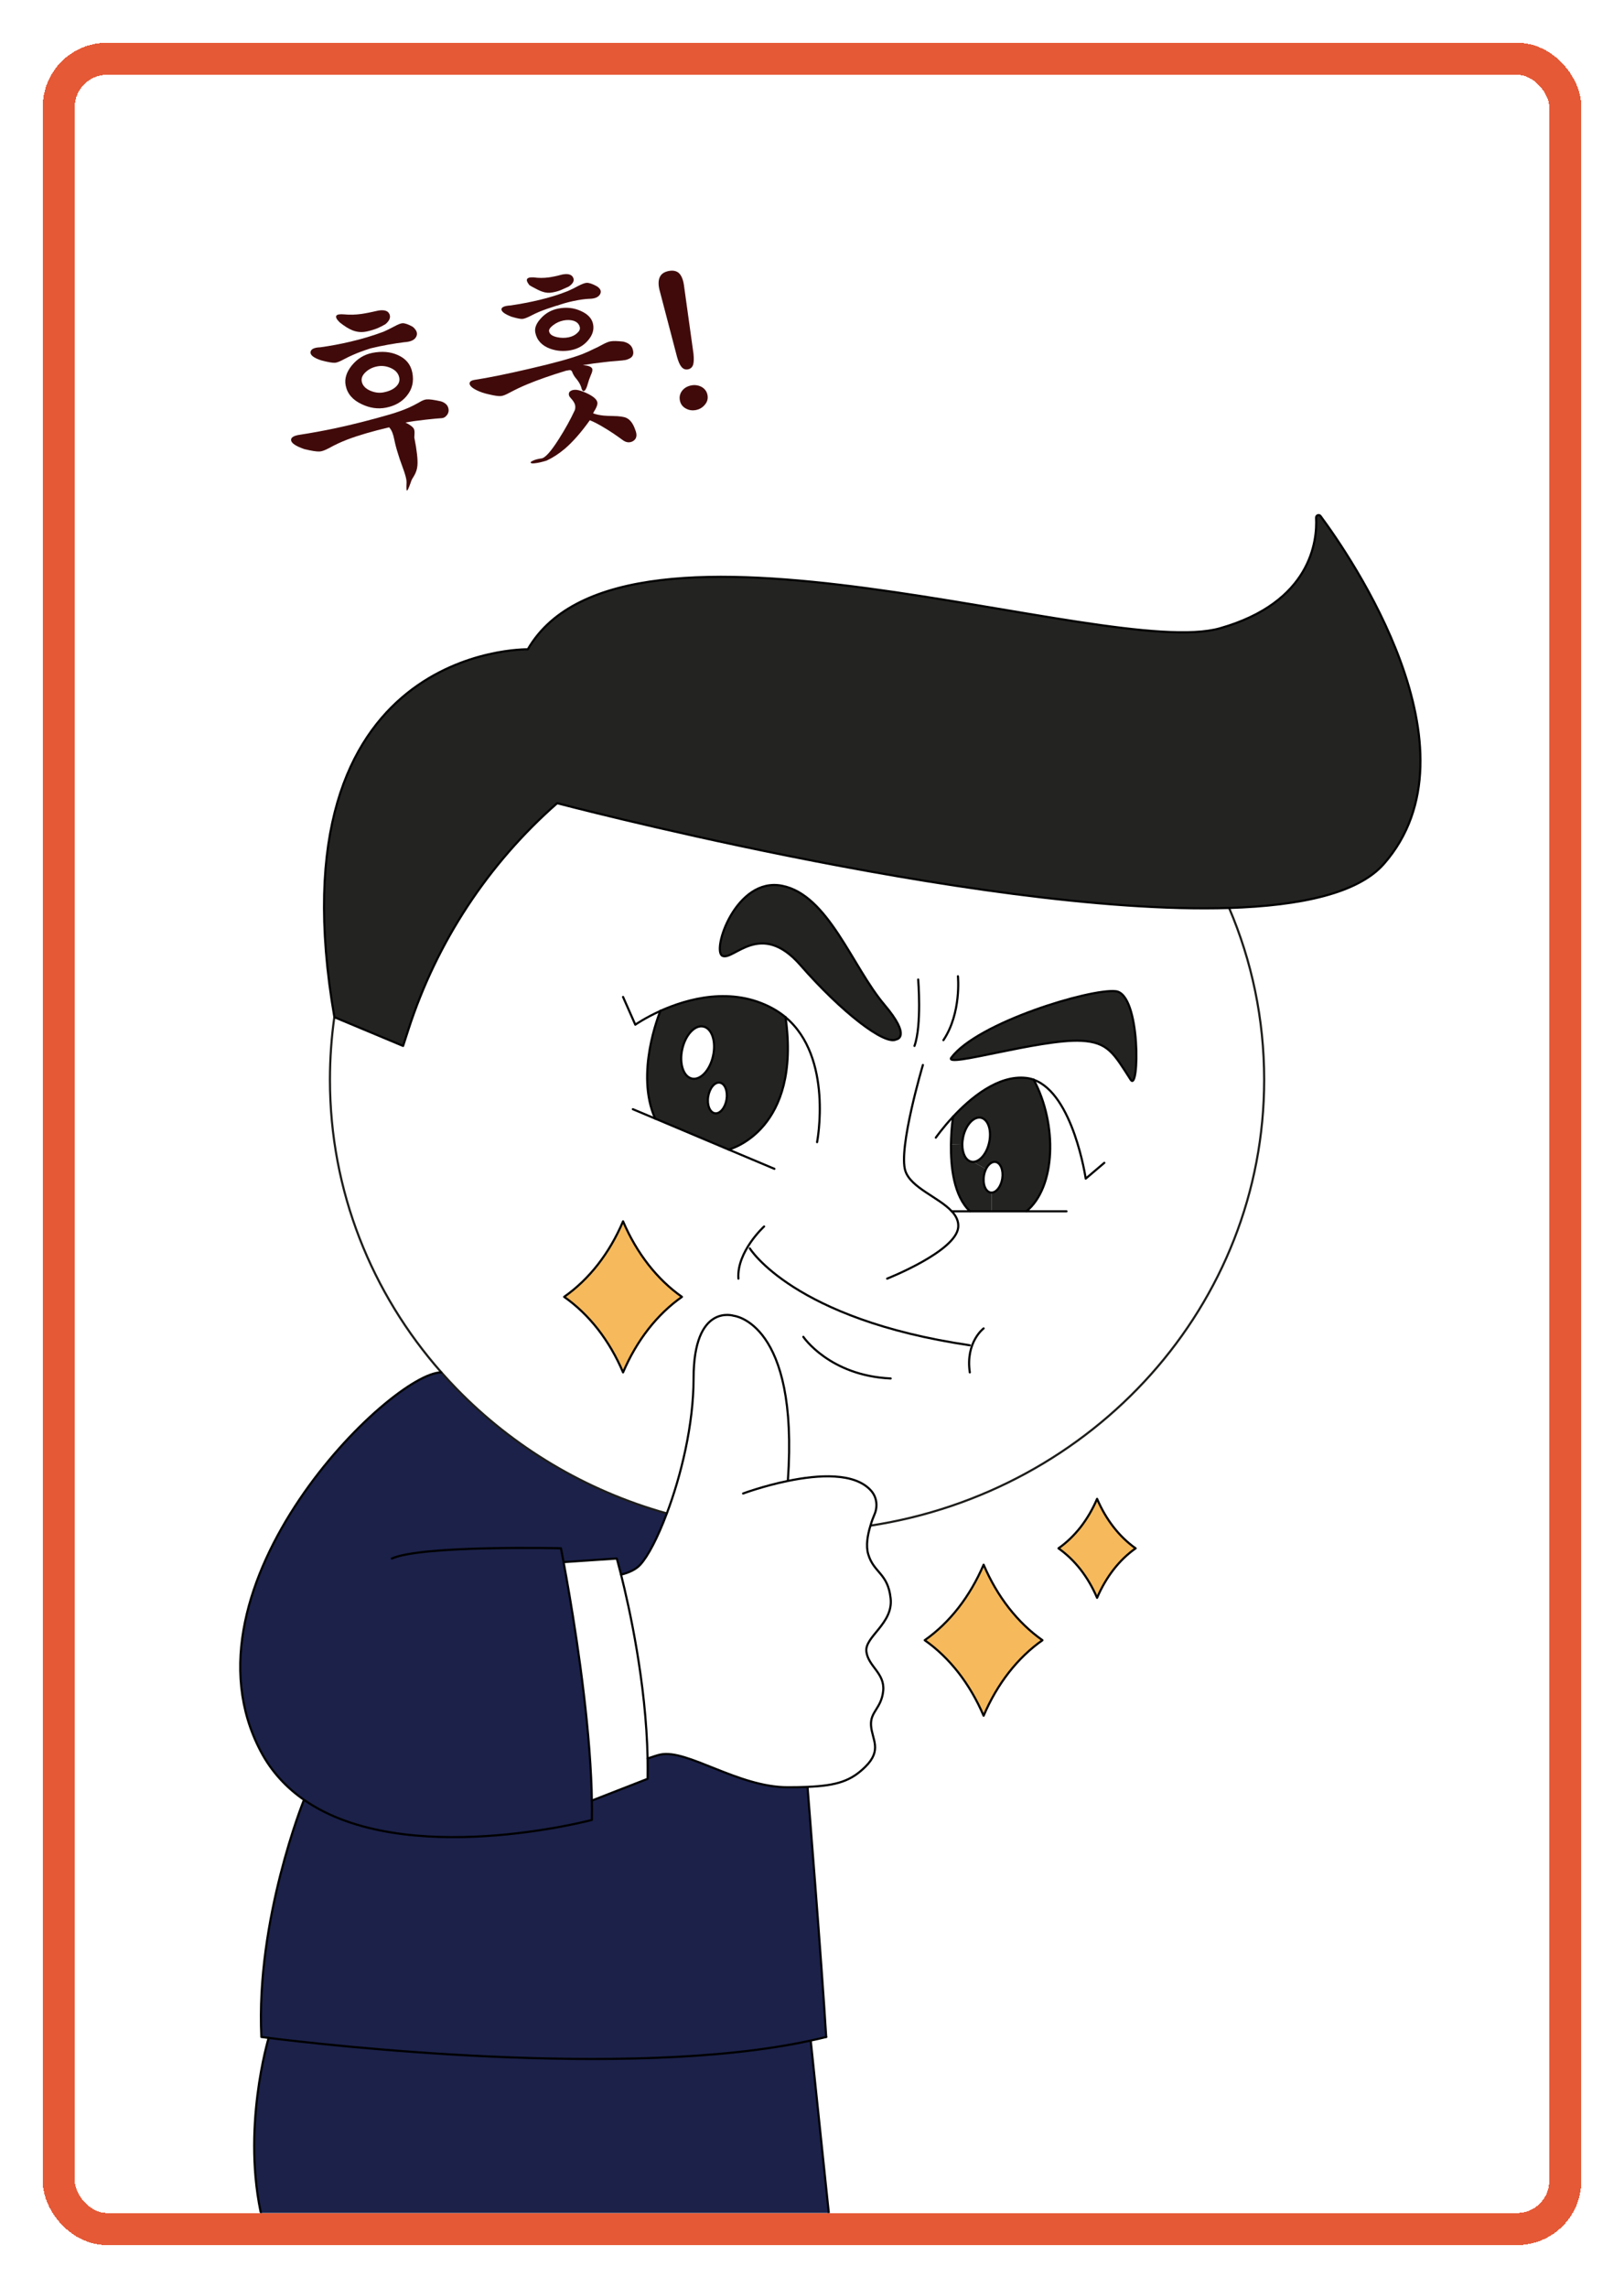 <svg width="304" height="428" viewBox="0 0 304 428" fill="none" xmlns="http://www.w3.org/2000/svg">
<g filter="url(#filter0_d_523_3277)">
<rect x="11" y="11" width="276" height="400" rx="6" fill="white" shape-rendering="crispEdges"/>
<rect x="8" y="8" width="282" height="406" rx="9" stroke="#E55936" stroke-width="6" shape-rendering="crispEdges"/>
<g clip-path="url(#clip0_523_3277)">
<path d="M120.557 51.639C120.194 50.399 120.19 49.439 120.547 48.759C120.836 48.21 121.374 47.857 122.162 47.7C122.95 47.543 123.583 47.663 124.06 48.061C124.604 48.561 124.945 49.454 125.083 50.739L126.817 63.185C126.901 64.082 126.883 64.753 126.76 65.199C126.602 65.699 126.275 65.999 125.78 66.097C125.307 66.191 124.902 66.037 124.565 65.636C124.259 65.275 123.985 64.662 123.743 63.796L120.557 51.639ZM129.435 70.887C129.569 71.563 129.408 72.169 128.953 72.705C128.52 73.236 127.966 73.569 127.29 73.703C126.592 73.842 125.953 73.747 125.373 73.417C124.77 73.092 124.401 72.591 124.267 71.915C124.133 71.239 124.28 70.624 124.708 70.07C125.123 69.566 125.679 69.245 126.377 69.106C127.053 68.971 127.69 69.056 128.288 69.358C128.918 69.701 129.3 70.211 129.435 70.887Z" fill="#410A0A"/>
<path d="M100.418 51.709C99.765 51.839 99.11 51.782 98.453 51.537C98.052 51.406 97.418 51.099 96.549 50.616L96.111 50.352C95.711 49.869 95.556 49.501 95.646 49.249C95.754 48.97 96.176 48.851 96.909 48.892C97.801 49.02 98.726 49.023 99.685 48.903C100.437 48.8 101.279 48.621 102.212 48.365C103.315 48.145 104.008 48.336 104.291 48.935C104.565 49.49 104.29 50.048 103.465 50.611L103.046 50.799C102.618 51.002 102.285 51.15 102.046 51.244C101.636 51.419 101.161 51.561 100.621 51.668L100.418 51.709ZM101.158 54.197C99.924 54.583 98.852 54.96 97.942 55.329C97.401 55.553 96.813 55.834 96.178 56.172C95.538 56.486 95.068 56.65 94.766 56.663C94.419 56.685 93.749 56.549 92.754 56.255C91.512 55.776 90.882 55.316 90.865 54.874C90.874 54.45 91.457 54.206 92.615 54.139C94.501 53.858 96.282 53.515 97.958 53.112C99.881 52.659 101.656 52.107 103.282 51.455C103.624 51.294 103.978 51.13 104.343 50.963C104.577 50.846 104.863 50.696 105.201 50.511C105.944 50.129 106.478 49.929 106.802 49.912C107.266 49.89 107.905 50.102 108.72 50.55C109.417 50.996 109.621 51.495 109.332 52.044C109.021 52.598 108.352 52.883 107.325 52.9C106.465 52.931 105.418 53.08 104.184 53.349C103.153 53.578 102.212 53.847 101.36 54.157L101.158 54.197ZM101.475 54.731C100.169 54.991 99.076 55.619 98.197 56.613C97.372 57.527 97.04 58.39 97.201 59.201C97.487 60.644 98.413 61.654 99.98 62.233C101.24 62.685 102.545 62.777 103.896 62.508C105.225 62.244 106.295 61.621 107.107 60.639C107.923 59.681 108.228 58.683 108.022 57.646C107.812 56.587 107.052 55.766 105.742 55.183C104.428 54.577 103.006 54.427 101.475 54.731ZM102.478 56.957C103.154 56.822 103.777 56.839 104.349 57.006C105.024 57.223 105.422 57.636 105.543 58.245C105.614 58.605 105.441 58.968 105.021 59.332C104.607 59.719 104.073 59.978 103.42 60.108C102.722 60.246 102.006 60.237 101.272 60.078C100.39 59.879 99.9 59.531 99.801 59.035C99.689 58.706 99.937 58.305 100.546 57.833C101.136 57.388 101.78 57.096 102.478 56.957ZM102.973 66.346C100.104 67.221 97.697 68.063 95.751 68.872C94.647 69.326 93.534 69.852 92.412 70.45C91.673 70.855 91.131 71.068 90.784 71.09C90.397 71.144 89.663 71.044 88.583 70.79C87.628 70.581 86.838 70.317 86.213 69.996C85.669 69.73 85.286 69.454 85.066 69.17C84.873 68.904 84.848 68.663 84.993 68.447C85.141 68.253 85.432 68.125 85.864 68.062C88.409 67.674 91.784 66.99 95.99 66.013C100.625 64.951 103.964 64.029 106.009 63.247C106.811 62.924 107.552 62.589 108.232 62.243C108.642 62.068 109.111 61.834 109.638 61.542C110.377 61.137 110.929 60.91 111.294 60.861C111.766 60.767 112.566 60.784 113.691 60.911C114.699 61.156 115.293 61.67 115.472 62.455C115.651 63.122 115.516 63.617 115.065 63.941C114.732 64.148 114.396 64.285 114.058 64.352C113.788 64.406 113.272 64.462 112.511 64.519C111.588 64.586 110.785 64.664 110.1 64.753C108.862 64.882 107.529 65.065 106.101 65.302C107.101 65.385 107.681 65.597 107.843 65.94C107.96 66.174 107.878 66.589 107.598 67.183L107.273 68.021L106.866 69.332C106.654 69.913 106.44 70.19 106.224 70.162C106.03 70.131 105.889 69.889 105.799 69.439C105.687 69.11 105.546 68.81 105.375 68.539C105.271 68.372 105.11 68.147 104.889 67.863C104.71 67.664 104.584 67.502 104.512 67.376C104.377 67.168 104.267 66.967 104.182 66.773C104.101 66.485 103.973 66.311 103.797 66.253C103.676 66.23 103.401 66.261 102.973 66.346ZM104.612 73.716C104.716 73.297 104.714 72.934 104.607 72.628C104.49 72.276 104.209 71.864 103.764 71.39C103.553 71.151 103.458 70.912 103.481 70.673C103.5 70.412 103.637 70.22 103.894 70.099C104.146 69.955 104.486 69.899 104.914 69.931C105.418 69.995 105.992 70.174 106.635 70.467C107.972 71.068 108.698 71.662 108.815 72.248C108.913 72.626 108.676 73.259 108.103 74.146L108.035 74.335C108.638 74.543 109.298 74.682 110.014 74.75C110.419 74.787 110.997 74.812 111.749 74.827C112.947 74.846 113.777 74.962 114.241 75.174C114.961 75.5 115.518 76.244 115.913 77.407C116.322 78.403 116.181 79.111 115.492 79.529C114.838 79.893 114.165 79.805 113.473 79.263C112.267 78.378 111.174 77.647 110.193 77.069C109.127 76.414 108.2 75.931 107.413 75.619C105.82 77.857 104.265 79.63 102.746 80.94C101.624 81.889 100.484 82.631 99.326 83.166C98.488 83.427 97.795 83.588 97.245 83.65C96.745 83.726 96.448 83.703 96.354 83.582C96.264 83.482 96.401 83.35 96.766 83.183C97.149 82.99 97.706 82.844 98.435 82.746C99.129 82.585 100.188 81.378 101.614 79.127C102.809 77.249 103.8 75.459 104.585 73.757L104.612 73.716Z" fill="#410A0A"/>
<path d="M66.103 62.259C64.959 62.627 63.957 63.002 63.097 63.384C62.578 63.604 62.002 63.883 61.367 64.22C60.628 64.625 60.074 64.841 59.704 64.867C59.218 64.894 58.37 64.746 57.159 64.425C55.732 63.959 55.055 63.437 55.128 62.861C55.205 62.306 55.813 62.01 56.953 61.971C58.889 61.703 60.762 61.353 62.573 60.923C64.721 60.425 66.797 59.802 68.802 59.051C69.189 58.881 69.575 58.699 69.957 58.505C70.192 58.389 70.489 58.236 70.849 58.047C71.525 57.678 72.025 57.485 72.349 57.467C72.791 57.45 73.432 57.674 74.273 58.139C75.007 58.766 75.222 59.379 74.919 59.978C74.622 60.6 73.883 60.946 72.703 61.017C71.856 61.115 70.846 61.269 69.67 61.479C68.495 61.69 67.394 61.92 66.367 62.171L66.103 62.259ZM65.533 59.034C64.677 59.204 63.831 59.127 62.994 58.801C62.283 58.521 61.482 58.024 60.592 57.311C60.011 56.747 59.8 56.332 59.958 56.066C60.121 55.823 60.607 55.738 61.417 55.811C62.444 55.912 63.515 55.886 64.632 55.734C65.474 55.614 66.544 55.401 67.841 55.096C68.953 54.922 69.642 55.148 69.907 55.775C70.167 56.379 69.916 57.002 69.155 57.646C68.673 57.929 68.184 58.179 67.688 58.395C67.125 58.624 66.486 58.821 65.77 58.987L65.533 59.034ZM66.676 63.023C65.168 63.324 63.895 64.104 62.858 65.364C61.843 66.62 61.459 67.868 61.705 69.108C62.014 70.663 63.019 71.834 64.72 72.62C66.245 73.347 67.762 73.561 69.271 73.261C70.937 72.929 72.23 72.192 73.15 71.048C74.169 69.815 74.513 68.364 74.182 66.696C73.882 65.186 72.987 64.099 71.498 63.435C70.108 62.798 68.5 62.661 66.676 63.023ZM67.599 65.546C68.454 65.376 69.305 65.476 70.151 65.847C71.051 66.253 71.579 66.851 71.736 67.64C71.866 68.293 71.642 68.877 71.065 69.39C70.551 69.867 69.799 70.204 68.808 70.401C68.02 70.558 67.205 70.462 66.364 70.114C65.419 69.716 64.87 69.134 64.718 68.368C64.597 67.759 64.843 67.172 65.456 66.605C66.029 66.069 66.743 65.716 67.599 65.546ZM69.861 76.939C66.663 77.692 64.042 78.459 61.997 79.241C60.843 79.681 59.708 80.211 58.591 80.832C57.807 81.245 57.217 81.456 56.821 81.465C56.289 81.5 55.335 81.35 53.958 81.015C52.373 80.464 51.55 79.913 51.488 79.363C51.43 78.836 51.993 78.489 53.178 78.324C55.29 77.998 57.48 77.597 59.75 77.122C62.984 76.432 66.416 75.562 70.046 74.512C71.415 74.099 72.584 73.679 73.553 73.252C74.111 73.001 74.717 72.693 75.37 72.329C75.974 71.951 76.461 71.749 76.83 71.722C77.334 71.668 78.248 71.791 79.572 72.09C80.071 72.249 80.449 72.501 80.705 72.849C80.907 73.16 80.999 73.505 80.981 73.883C80.935 74.244 80.795 74.541 80.561 74.775C80.313 75.059 80.027 75.209 79.703 75.227C79.009 75.271 78.01 75.365 76.704 75.507C75.123 75.681 73.86 75.862 72.914 76.05C73.72 76.452 74.226 76.82 74.433 77.154C74.567 77.361 74.621 77.69 74.593 78.141L74.559 78.85C75.038 81.262 75.231 83.004 75.14 84.076C75.09 84.766 74.87 85.43 74.483 86.07C74.338 86.286 74.232 86.459 74.164 86.59C74.043 86.801 73.948 87.031 73.88 87.279C73.491 88.387 73.25 88.88 73.156 88.758C73.07 88.681 73.053 88.181 73.103 87.257C73.108 86.928 73.032 86.487 72.875 85.932C72.781 85.576 72.582 84.983 72.276 84.154C71.926 83.216 71.673 82.47 71.516 81.915C71.215 80.991 70.98 80.101 70.81 79.245C70.707 78.726 70.584 78.282 70.44 77.913C70.265 77.502 70.09 77.209 69.915 77.033L69.861 76.939Z" fill="#410A0A"/>
<path d="M244.199 93.553C249.665 100.918 274.819 137.247 256.036 158.635C251.251 164.071 240.637 166.435 227.084 166.859C203.329 167.6 170.569 162.353 144.439 157.094C119.967 152.177 101.301 147.259 101.301 147.259C88.371 158.6 78.756 173.224 73.455 189.588L72.456 192.671L59.596 187.294C47.513 117.53 95.8 118.471 95.8 118.471C113.89 87.236 204.116 120.577 225.357 114.541C242.494 109.671 243.588 98.13 243.364 93.859C243.341 93.388 243.928 93.177 244.199 93.553Z" fill="#232322"/>
<path d="M178.574 223.612H189.13C194.654 219.082 194.972 207.318 190.505 199C190.058 198.824 189.588 198.718 189.094 198.659C183.828 198.059 178.621 202.447 175.412 205.906C175.412 205.906 175.048 208.141 175.013 211.094C174.954 215.224 175.518 220.753 178.574 223.612ZM120.625 186.118C120.425 186.624 115.853 197.788 119.638 206.259L133.39 212.059H133.402C133.931 211.918 146.99 208.259 144.052 187.306C143.311 186.682 142.476 186.106 141.56 185.612C133.955 181.494 125.668 183.847 120.637 186.106H120.625V186.118ZM227.085 166.871C231.316 176.765 233.643 187.623 233.643 198.988C233.643 241.118 201.719 276.023 159.943 282.412C160.179 281.6 160.461 280.859 160.719 280.259C161.33 278.8 161.131 277.106 160.096 275.918C157.052 272.4 150.129 272.882 144.51 274.047L144.486 273.953C146.579 244.376 134.354 243.153 134.354 243.153C134.354 243.153 126.831 240.706 126.831 254.882C126.831 263.518 124.492 273.082 121.824 280.129C106.555 275.859 93.014 267.682 82.435 256.788C81.471 255.8 80.531 254.776 79.614 253.741C66.614 239 58.762 219.871 58.762 198.988C58.762 195.023 59.044 191.118 59.584 187.294H59.596L72.456 192.671L73.455 189.588C78.756 173.223 88.371 158.6 101.301 147.259C101.301 147.259 119.967 152.176 144.439 157.094C170.569 162.353 203.329 167.6 227.085 166.859V166.871ZM208.654 198.988C210.264 201.494 210.581 182.953 205.856 182.435C201.143 181.906 179.985 188.294 175.083 194.859C173.59 196.871 191.786 191.318 199.391 191.706C204.434 191.965 205.492 194.071 208.654 198.988ZM164.775 191.447C164.775 191.447 167.748 191.094 162.541 184.953C156.511 177.812 152.056 164.412 143.393 162.706C134.742 161 130.158 174.906 132.25 175.824C134.354 176.741 139.385 169.035 146.814 177.529C154.548 186.388 162.67 192.624 164.775 191.447ZM124.657 239.612C120.002 236.353 116.182 231.447 113.631 225.482C112.362 228.471 110.775 231.176 108.918 233.565C107.06 235.941 104.933 237.976 102.606 239.612C104.933 241.247 107.06 243.282 108.918 245.659C110.775 248.047 112.362 250.753 113.631 253.741C114.912 250.753 116.499 248.047 118.356 245.659C120.214 243.282 122.329 241.247 124.657 239.612Z" fill="white"/>
<path d="M205.856 182.435C210.581 182.953 210.264 201.494 208.653 198.988C205.491 194.07 204.433 191.964 199.391 191.706C191.786 191.317 173.59 196.87 175.083 194.859C179.984 188.294 201.142 181.906 205.856 182.435Z" fill="#232322"/>
<path d="M202.365 277.4C204.034 281.306 206.537 284.518 209.582 286.659C208.054 287.729 206.667 289.07 205.456 290.623C204.245 292.188 203.199 293.965 202.365 295.918C201.53 293.965 200.484 292.188 199.273 290.623C198.051 289.07 196.664 287.729 195.136 286.659C196.664 285.588 198.051 284.247 199.273 282.694C200.484 281.129 201.53 279.353 202.365 277.4Z" fill="#F6B95B"/>
<path d="M190.505 199C194.972 207.318 194.654 219.083 189.13 223.612H182.606V220.106C183.499 220.106 184.369 219 184.616 217.506C184.863 215.93 184.299 214.53 183.358 214.377C182.688 214.271 182.007 214.812 181.572 215.694L179.15 214.353C180.396 214.353 181.701 212.847 182.159 210.753C182.665 208.483 181.983 206.412 180.643 206.106C179.303 205.812 177.81 207.4 177.305 209.671C177.199 210.177 177.14 210.671 177.14 211.141L175.013 211.094C175.048 208.141 175.412 205.906 175.412 205.906C178.621 202.447 183.828 198.059 189.094 198.659C189.588 198.718 190.058 198.824 190.505 198.988V199Z" fill="#232322"/>
<path d="M181.125 289.718C183.664 295.682 187.496 300.588 192.139 303.847C189.812 305.482 187.696 307.518 185.839 309.894C183.982 312.282 182.395 314.988 181.125 317.977C179.844 314.988 178.257 312.282 176.4 309.894C174.543 307.518 172.427 305.482 170.1 303.847C172.427 302.212 174.543 300.177 176.4 297.8C178.257 295.412 179.844 292.706 181.125 289.718Z" fill="#F6B95B"/>
<path d="M183.358 214.376C184.299 214.529 184.863 215.929 184.616 217.506C184.369 219 183.499 220.106 182.606 220.106C182.559 220.106 182.5 220.106 182.442 220.094C181.489 219.941 180.925 218.541 181.184 216.953C181.254 216.494 181.395 216.059 181.572 215.694C182.007 214.812 182.688 214.271 183.358 214.376Z" fill="white"/>
<path d="M182.606 220.106V223.612H178.574C175.518 220.753 174.954 215.224 175.013 211.094L177.14 211.141C177.14 212.777 177.775 214.094 178.821 214.318C178.927 214.341 179.033 214.353 179.15 214.353L181.572 215.694C181.395 216.059 181.254 216.494 181.184 216.953C180.925 218.541 181.489 219.941 182.442 220.094C182.5 220.106 182.559 220.106 182.606 220.106Z" fill="#232322"/>
<path d="M180.642 206.106C181.982 206.412 182.664 208.482 182.159 210.753C181.7 212.847 180.396 214.353 179.15 214.353C179.032 214.353 178.926 214.341 178.821 214.318C177.774 214.094 177.14 212.776 177.14 211.141C177.14 210.671 177.198 210.176 177.304 209.671C177.81 207.4 179.302 205.812 180.642 206.106Z" fill="white"/>
<path d="M162.541 184.953C167.749 191.094 164.775 191.447 164.775 191.447C162.671 192.624 154.548 186.388 146.814 177.529C139.385 169.035 134.354 176.741 132.25 175.824C130.158 174.906 134.742 161 143.393 162.706C152.056 164.412 156.511 177.812 162.541 184.953Z" fill="#232322"/>
<path d="M121.824 280.129C124.492 273.082 126.831 263.518 126.831 254.882C126.831 240.706 134.354 243.153 134.354 243.153C134.354 243.153 146.579 244.376 144.486 273.953L144.51 274.047C150.128 272.882 157.052 272.4 160.096 275.918C161.131 277.106 161.33 278.8 160.719 280.259C160.461 280.859 160.178 281.6 159.943 282.412C159.403 284.153 159.05 286.188 159.532 287.776C160.578 291.282 163.199 291.282 163.716 296C164.257 300.729 158.827 303.176 159.179 305.976C159.532 308.776 162.67 310 162.329 313.329C161.977 316.647 159.885 317.176 160.049 319.8C160.225 322.423 162.188 324.353 159.003 327.506C156.323 330.153 153.737 331.047 148.165 331.282C147.061 331.329 145.85 331.353 144.486 331.353C135.2 331.376 125.632 324.176 120.637 325.235C120.143 325.329 119.32 325.6 118.227 325.976C117.945 311.765 114.771 297.6 113.255 291.576C114.783 291.2 116.052 290.6 116.863 289.706C118.298 288.141 120.131 284.647 121.824 280.129Z" fill="white"/>
<path d="M148.765 378.776L152.844 417.671L48.523 419.8L46.114 412.235C42.082 395.482 47.289 378.247 47.289 378.247C56.869 379.447 114.689 386.176 148.753 378.741V378.776H148.765Z" fill="#1B2149"/>
<path d="M151.656 378.071C150.716 378.306 149.74 378.541 148.753 378.741C114.689 386.176 56.869 379.447 47.289 378.247C46.396 378.129 45.926 378.071 45.926 378.071C44.88 356.035 53.848 333.847 53.848 333.847L53.93 333.729C72.737 346.776 107.789 337.471 107.789 337.471C107.813 336.294 107.813 335.082 107.789 333.847L118.227 329.776C118.25 328.518 118.239 327.247 118.227 325.976C119.32 325.6 120.143 325.329 120.637 325.235C125.632 324.176 135.2 331.376 144.486 331.353C145.85 331.353 147.06 331.329 148.165 331.282V331.353C148.165 331.353 150.763 363.435 151.656 378.071Z" fill="#1B2149"/>
<path d="M144.051 187.306C146.99 208.259 133.931 211.918 133.402 212.059H133.39L119.637 206.259C115.852 197.788 120.425 186.623 120.625 186.118H120.636C125.667 183.847 133.954 181.494 141.559 185.612C142.476 186.106 143.311 186.682 144.051 187.294V187.306ZM133.002 202.682C133.249 201.106 132.696 199.694 131.744 199.541C130.792 199.388 129.828 200.553 129.57 202.129C129.311 203.706 129.875 205.118 130.828 205.27C131.768 205.423 132.744 204.259 133.002 202.682ZM130.475 194.553C131.074 191.859 130.275 189.4 128.676 189.047C127.09 188.682 125.315 190.576 124.715 193.27C124.116 195.953 124.927 198.423 126.514 198.776C128.112 199.129 129.887 197.235 130.475 194.553Z" fill="#232322"/>
<path d="M131.744 199.541C132.696 199.694 133.249 201.106 133.002 202.683C132.743 204.259 131.768 205.424 130.827 205.271C129.875 205.118 129.311 203.706 129.57 202.13C129.828 200.553 130.792 199.388 131.744 199.541Z" fill="white"/>
<path d="M128.676 189.047C130.275 189.4 131.074 191.859 130.475 194.553C129.887 197.235 128.112 199.129 126.514 198.776C124.927 198.423 124.116 195.953 124.715 193.27C125.315 190.576 127.09 188.682 128.676 189.047Z" fill="white"/>
<path d="M102.499 289.235C102.64 290.024 102.817 290.977 103.016 292.071C104.462 300.177 107.001 315.929 107.648 329.518C107.718 330.988 107.777 332.435 107.789 333.847C107.812 335.082 107.812 336.294 107.789 337.471C107.789 337.471 72.737 346.777 53.93 333.729C50.627 331.435 47.818 328.459 45.796 324.612C29.446 293.553 70.222 253.741 79.614 253.741C80.53 254.777 81.471 255.8 82.434 256.788C93.013 267.682 106.555 275.859 121.823 280.129C120.131 284.647 118.297 288.141 116.863 289.706C116.052 290.6 114.783 291.2 113.255 291.577C112.773 289.659 112.455 288.565 112.455 288.565L102.499 289.235Z" fill="#1B2149"/>
<path d="M113.631 225.482C116.182 231.447 120.002 236.353 124.657 239.612C122.329 241.247 120.214 243.282 118.356 245.659C116.499 248.047 114.912 250.753 113.631 253.741C112.362 250.753 110.775 248.047 108.918 245.659C107.06 243.282 104.933 241.247 102.605 239.612C104.933 237.977 107.06 235.941 108.918 233.565C110.775 231.177 112.362 228.471 113.631 225.482Z" fill="#F6B95B"/>
<path d="M118.227 325.976C118.239 327.247 118.251 328.517 118.227 329.776L107.789 333.847C107.778 332.435 107.719 330.988 107.648 329.517C107.002 315.929 104.463 300.176 103.017 292.07C102.817 290.976 102.641 290.023 102.5 289.235L112.456 288.564C112.456 288.564 112.773 289.659 113.255 291.576C114.772 297.6 117.945 311.764 118.227 325.976Z" fill="white"/>
<path d="M227.084 166.871C231.316 176.765 233.643 187.624 233.643 198.988C233.643 241.118 201.718 276.024 159.943 282.412" stroke="#1D1D1B" stroke-width="0.4" stroke-miterlimit="10"/>
<path d="M59.584 187.294C59.044 191.117 58.762 195.023 58.762 198.988C58.762 219.87 66.614 239 79.614 253.741C80.531 254.776 81.471 255.8 82.435 256.788C93.014 267.682 106.555 275.859 121.824 280.129" stroke="#1D1D1B" stroke-width="0.4" stroke-miterlimit="10"/>
<path d="M208.653 198.988C210.264 201.494 210.581 182.953 205.856 182.435C201.142 181.906 179.984 188.294 175.083 194.859C173.59 196.87 191.786 191.317 199.391 191.706C204.433 191.964 205.491 194.07 208.653 198.988Z" stroke="black" stroke-width="0.4" stroke-linecap="round" stroke-linejoin="round"/>
<path d="M164.775 191.447C162.671 192.624 154.548 186.388 146.814 177.529C139.385 169.035 134.354 176.741 132.25 175.824C130.158 174.906 134.742 161 143.393 162.706C152.056 164.412 156.511 177.812 162.541 184.953C167.749 191.094 164.775 191.447 164.775 191.447Z" stroke="black" stroke-width="0.4" stroke-linecap="round" stroke-linejoin="round"/>
<path d="M168.877 180.247C168.877 180.247 169.582 188.729 168.184 192.671" stroke="black" stroke-width="0.4" stroke-linecap="round" stroke-linejoin="round"/>
<path d="M176.317 179.635C176.317 179.635 177.01 186.482 173.602 191.588" stroke="black" stroke-width="0.4" stroke-linecap="round" stroke-linejoin="round"/>
<path d="M175.177 223.612C175.965 224.471 176.459 225.424 176.376 226.553C176.047 231.082 163.07 236.2 163.07 236.2" stroke="black" stroke-width="0.4" stroke-linecap="round" stroke-linejoin="round"/>
<path d="M169.758 196.235C169.758 196.235 165.103 211.859 166.479 216.059C167.513 219.224 172.767 221 175.165 223.612" stroke="black" stroke-width="0.4" stroke-linecap="round" stroke-linejoin="round"/>
<path d="M190.505 199C197.91 201.635 200.238 217.494 200.238 217.494L203.717 214.541" stroke="black" stroke-width="0.4" stroke-linecap="round" stroke-linejoin="round"/>
<path d="M172.18 209.824C172.18 209.824 173.414 208.047 175.412 205.906C178.621 202.447 183.828 198.059 189.094 198.659C189.588 198.718 190.058 198.824 190.505 198.988" stroke="black" stroke-width="0.4" stroke-linecap="round" stroke-linejoin="round"/>
<path d="M178.574 223.612C175.518 220.753 174.954 215.223 175.013 211.094C175.048 208.141 175.412 205.906 175.412 205.906" stroke="black" stroke-width="0.4" stroke-linecap="round" stroke-linejoin="round"/>
<path d="M190.505 198.988C194.972 207.318 194.654 219.082 189.13 223.612" stroke="black" stroke-width="0.4" stroke-linecap="round" stroke-linejoin="round"/>
<path d="M196.64 223.612H189.129H182.606H178.574H175.177H175.165" stroke="black" stroke-width="0.4" stroke-linecap="round" stroke-linejoin="round"/>
<path d="M144.052 187.306C153.032 194.835 149.952 210.67 149.952 210.67" stroke="black" stroke-width="0.4" stroke-linecap="round" stroke-linejoin="round"/>
<path d="M120.637 186.106C125.668 183.847 133.954 181.494 141.56 185.612C142.476 186.106 143.311 186.682 144.051 187.294" stroke="black" stroke-width="0.4" stroke-linecap="round" stroke-linejoin="round"/>
<path d="M113.631 183.506L115.923 188.694C115.923 188.694 117.733 187.424 120.625 186.118" stroke="black" stroke-width="0.4" stroke-linecap="round" stroke-linejoin="round"/>
<path d="M120.636 186.106H120.625C120.425 186.624 115.852 197.788 119.637 206.259" stroke="black" stroke-width="0.4" stroke-linecap="round" stroke-linejoin="round"/>
<path d="M133.402 212.059C133.931 211.917 146.99 208.259 144.052 187.306" stroke="black" stroke-width="0.4" stroke-linecap="round" stroke-linejoin="round"/>
<path d="M115.465 204.506L119.638 206.259L133.39 212.059H133.402L141.959 215.659" stroke="black" stroke-width="0.4" stroke-linecap="round" stroke-linejoin="round"/>
<path d="M137.363 230.553C137.363 230.553 145.497 243.812 178.539 248.67" stroke="black" stroke-width="0.4" stroke-linecap="round" stroke-linejoin="round"/>
<path d="M140.032 226.447C140.032 226.447 134.872 231.165 135.224 236.2" stroke="black" stroke-width="0.4" stroke-linecap="round" stroke-linejoin="round"/>
<path d="M181.124 245.518C181.124 245.518 177.715 248.059 178.538 253.741" stroke="black" stroke-width="0.4" stroke-linecap="round" stroke-linejoin="round"/>
<path d="M147.378 247.094C147.378 247.094 152.268 254.353 163.728 254.882" stroke="black" stroke-width="0.4" stroke-linecap="round" stroke-linejoin="round"/>
<path d="M130.475 194.553C129.887 197.235 128.112 199.129 126.514 198.776C124.927 198.423 124.116 195.953 124.715 193.27C125.315 190.576 127.09 188.682 128.676 189.047C130.275 189.4 131.074 191.859 130.475 194.553Z" stroke="black" stroke-width="0.4" stroke-linecap="round" stroke-linejoin="round"/>
<path d="M177.14 211.141C177.14 210.671 177.198 210.176 177.304 209.671C177.81 207.4 179.302 205.812 180.642 206.106C181.982 206.412 182.664 208.482 182.159 210.753C181.7 212.847 180.396 214.353 179.15 214.353C179.032 214.353 178.926 214.341 178.821 214.318C177.774 214.094 177.14 212.776 177.14 211.141Z" stroke="black" stroke-width="0.4" stroke-linecap="round" stroke-linejoin="round"/>
<path d="M133.002 202.683C132.743 204.259 131.768 205.424 130.827 205.271C129.875 205.118 129.311 203.706 129.57 202.13C129.828 200.553 130.792 199.388 131.744 199.541C132.696 199.694 133.249 201.106 133.002 202.683Z" stroke="black" stroke-width="0.4" stroke-linecap="round" stroke-linejoin="round"/>
<path d="M181.572 215.694C182.007 214.812 182.688 214.271 183.358 214.376C184.299 214.529 184.863 215.929 184.616 217.506C184.369 219 183.499 220.106 182.606 220.106C182.559 220.106 182.5 220.106 182.442 220.094C181.489 219.941 180.925 218.541 181.184 216.953C181.254 216.494 181.395 216.059 181.572 215.694Z" stroke="black" stroke-width="0.4" stroke-linecap="round" stroke-linejoin="round"/>
<path d="M113.255 291.576C114.783 291.2 116.052 290.6 116.863 289.706C118.298 288.141 120.131 284.647 121.824 280.129C124.492 273.082 126.831 263.518 126.831 254.882C126.831 240.706 134.354 243.153 134.354 243.153C134.354 243.153 146.579 244.376 144.486 273.953" stroke="black" stroke-width="0.4" stroke-linecap="round" stroke-linejoin="round"/>
<path d="M136.105 276.4C136.105 276.4 139.866 274.988 144.509 274.047C150.128 272.882 157.051 272.4 160.096 275.918C161.13 277.106 161.33 278.8 160.719 280.259C160.46 280.859 160.178 281.6 159.943 282.412C159.402 284.153 159.05 286.188 159.531 287.777C160.578 291.282 163.199 291.282 163.716 296C164.257 300.73 158.826 303.177 159.179 305.977C159.531 308.777 162.67 310 162.329 313.33C161.976 316.647 159.884 317.177 160.049 319.8C160.225 322.424 162.188 324.353 159.003 327.506C156.323 330.153 153.737 331.047 148.165 331.282C147.06 331.33 145.849 331.353 144.486 331.353C135.2 331.377 125.632 324.177 120.636 325.235C120.143 325.33 119.32 325.6 118.227 325.977" stroke="black" stroke-width="0.4" stroke-linecap="round" stroke-linejoin="round"/>
<path d="M59.596 187.294L72.456 192.671L73.455 189.588C78.756 173.224 88.371 158.6 101.301 147.259C101.301 147.259 119.967 152.177 144.439 157.094C170.569 162.353 203.329 167.6 227.084 166.859C240.637 166.435 251.251 164.071 256.036 158.635C274.819 137.247 249.665 100.918 244.199 93.553C243.929 93.177 243.341 93.388 243.364 93.859C243.588 98.13 242.494 109.671 225.357 114.541C204.116 120.577 113.89 87.236 95.8 118.471C95.8 118.471 47.513 117.53 59.596 187.294Z" stroke="black" stroke-width="0.4" stroke-linecap="round" stroke-linejoin="round"/>
<path d="M124.657 239.612C122.329 241.247 120.214 243.282 118.356 245.659C116.499 248.047 114.912 250.753 113.631 253.741C112.362 250.753 110.775 248.047 108.918 245.659C107.06 243.282 104.933 241.247 102.605 239.612C104.933 237.977 107.06 235.941 108.918 233.565C110.775 231.177 112.362 228.471 113.631 225.482C116.182 231.447 120.002 236.353 124.657 239.612Z" stroke="black" stroke-width="0.4" stroke-linecap="round" stroke-linejoin="round"/>
<path d="M181.125 289.718C183.664 295.682 187.496 300.588 192.139 303.847C189.812 305.482 187.696 307.518 185.839 309.894C183.982 312.282 182.395 314.988 181.125 317.977C179.844 314.988 178.257 312.282 176.4 309.894C174.543 307.518 172.427 305.482 170.1 303.847C172.427 302.212 174.543 300.177 176.4 297.8C178.257 295.412 179.844 292.706 181.125 289.718Z" stroke="black" stroke-width="0.4" stroke-linecap="round" stroke-linejoin="round"/>
<path d="M202.365 277.4C204.034 281.306 206.537 284.518 209.582 286.659C208.054 287.729 206.667 289.07 205.456 290.623C204.245 292.188 203.199 293.965 202.365 295.918C201.53 293.965 200.484 292.188 199.273 290.623C198.051 289.07 196.664 287.729 195.136 286.659C196.664 285.588 198.051 284.247 199.273 282.694C200.484 281.129 201.53 279.353 202.365 277.4Z" stroke="black" stroke-width="0.4" stroke-linecap="round" stroke-linejoin="round"/>
<path d="M107.789 333.847L118.227 329.776C118.251 328.517 118.239 327.247 118.227 325.976C117.945 311.764 114.772 297.6 113.255 291.576C112.773 289.659 112.456 288.564 112.456 288.564L102.5 289.235" stroke="black" stroke-width="0.4" stroke-linecap="round" stroke-linejoin="round"/>
<path d="M79.614 253.741C70.222 253.741 29.446 293.553 45.796 324.612C47.818 328.459 50.627 331.435 53.93 333.729C72.737 346.777 107.789 337.471 107.789 337.471C107.812 336.294 107.812 335.082 107.789 333.847C107.777 332.435 107.718 330.988 107.648 329.518C107.001 315.929 104.462 300.177 103.016 292.071C102.817 290.977 102.64 290.024 102.499 289.235C102.194 287.577 102.006 286.647 102.006 286.647C102.006 286.647 75.958 286.035 70.351 288.565" stroke="black" stroke-width="0.4" stroke-linecap="round" stroke-linejoin="round"/>
<path d="M53.848 333.847C53.848 333.847 44.88 356.035 45.926 378.071C45.926 378.071 46.396 378.13 47.289 378.247C56.869 379.447 114.689 386.177 148.753 378.741C149.74 378.541 150.716 378.306 151.656 378.071" stroke="black" stroke-width="0.4" stroke-linecap="round" stroke-linejoin="round"/>
<path d="M148.165 331.353C148.165 331.353 150.763 363.435 151.656 378.071" stroke="black" stroke-width="0.4" stroke-linecap="round" stroke-linejoin="round"/>
<path d="M47.289 378.247C47.289 378.247 42.082 395.482 46.114 412.235L48.523 419.8L152.844 417.671L148.765 378.776" stroke="black" stroke-width="0.4" stroke-linecap="round" stroke-linejoin="round"/>
</g>
</g>
<defs>
<filter id="filter0_d_523_3277" x="0" y="0" width="304" height="428" filterUnits="userSpaceOnUse" color-interpolation-filters="sRGB">
<feFlood flood-opacity="0" result="BackgroundImageFix"/>
<feColorMatrix in="SourceAlpha" type="matrix" values="0 0 0 0 0 0 0 0 0 0 0 0 0 0 0 0 0 0 127 0" result="hardAlpha"/>
<feOffset dx="3" dy="3"/>
<feGaussianBlur stdDeviation="4"/>
<feComposite in2="hardAlpha" operator="out"/>
<feColorMatrix type="matrix" values="0 0 0 0 0 0 0 0 0 0 0 0 0 0 0 0 0 0 0.2 0"/>
<feBlend mode="normal" in2="BackgroundImageFix" result="effect1_dropShadow_523_3277"/>
<feBlend mode="normal" in="SourceGraphic" in2="effect1_dropShadow_523_3277" result="shape"/>
</filter>
<clipPath id="clip0_523_3277">
<rect width="268" height="400" fill="white" transform="translate(15 11)"/>
</clipPath>
</defs>
</svg>
